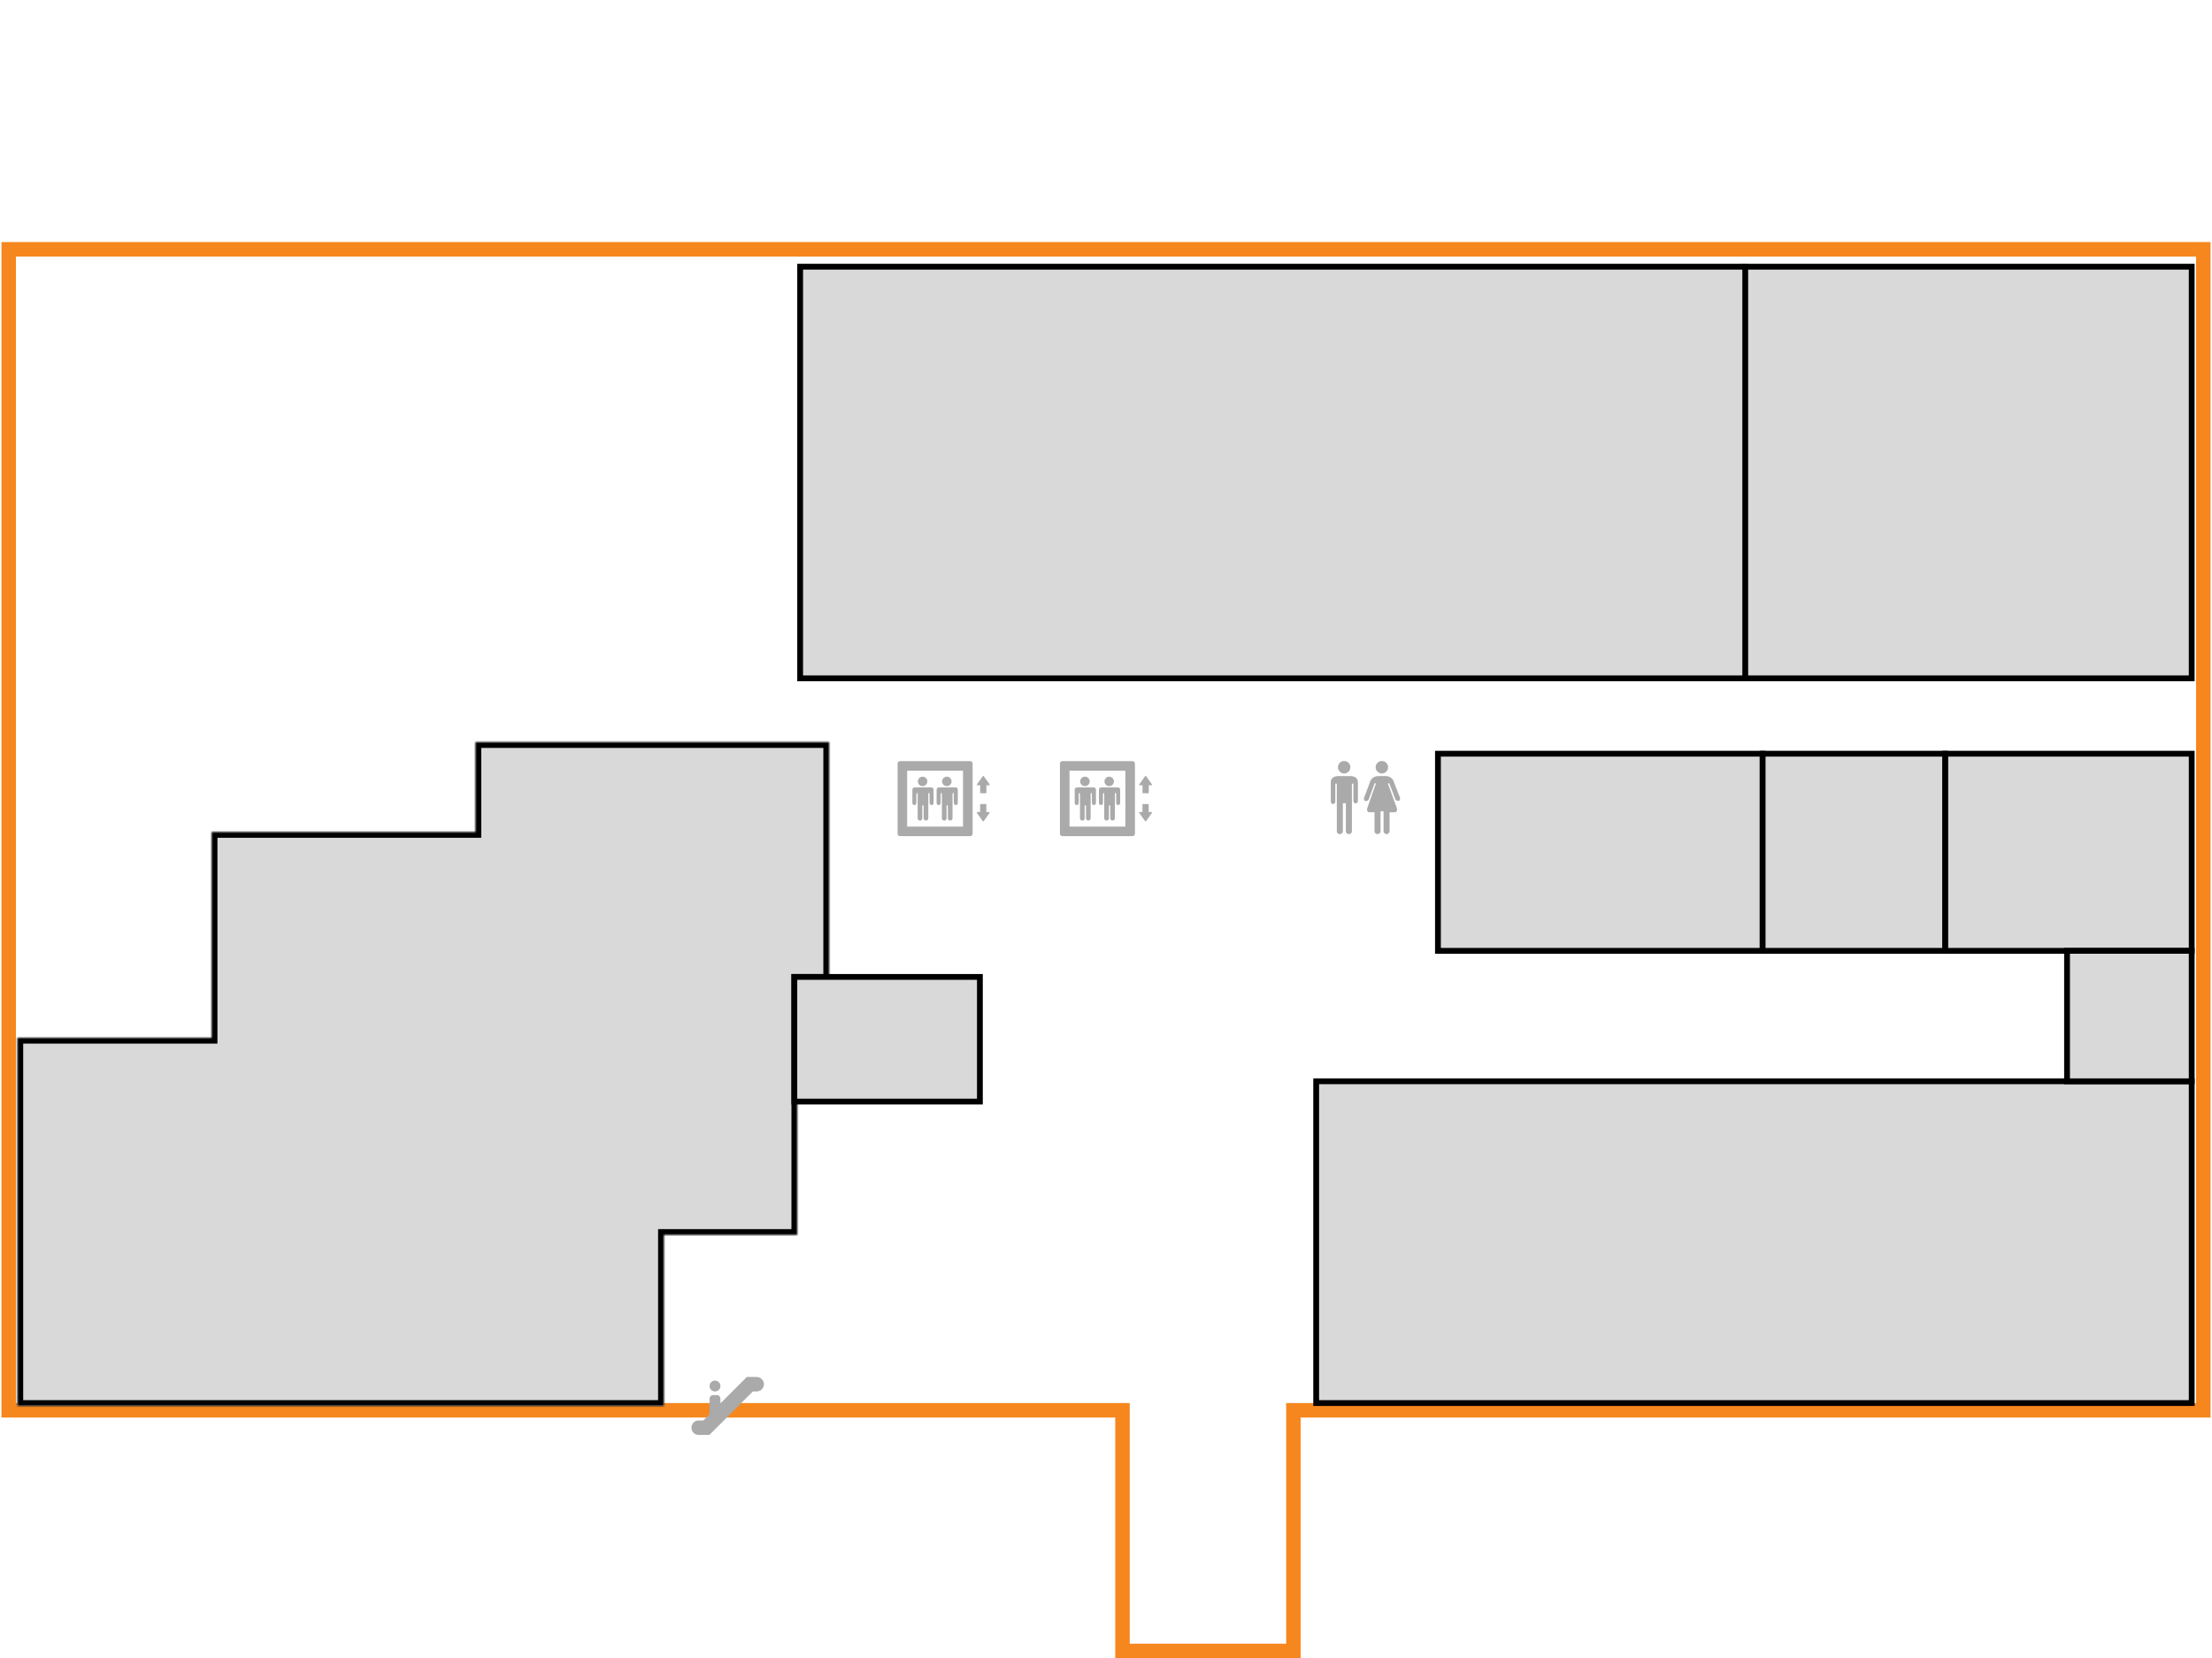 <svg width="763" height="572" viewBox="0 0 763 572" fill="none" xmlns="http://www.w3.org/2000/svg">
<path d="M3 486.5V86H760V486.5H446.135V569.5H387.188V486.5H278.5H3Z" stroke="#F6871E" stroke-width="5"/>
<rect x="454" y="373" width="302" height="111" fill="#D9D9D9" stroke="black" stroke-width="2"/>
<mask id="path-3-inside-1_67_2" fill="white">
<path d="M286 338H275V426H229V485H6V358H73V287H164V256H286V338Z"/>
</mask>
<path d="M286 338H275V426H229V485H6V358H73V287H164V256H286V338Z" fill="#D9D9D9"/>
<path d="M286 338V340H288V338H286ZM275 338V336H273V338H275ZM275 426V428H277V426H275ZM229 426V424H227V426H229ZM229 485V487H231V485H229ZM6 485H4V487H6V485ZM6 358V356H4V358H6ZM73 358V360H75V358H73ZM73 287V285H71V287H73ZM164 287V289H166V287H164ZM164 256V254H162V256H164ZM286 256H288V254H286V256ZM286 338V336H275V338V340H286V338ZM275 338H273V426H275H277V338H275ZM275 426V424H229V426V428H275V426ZM229 426H227V485H229H231V426H229ZM229 485V483H6V485V487H229V485ZM6 485H8V358H6H4V485H6ZM6 358V360H73V358V356H6V358ZM73 358H75V287H73H71V358H73ZM73 287V289H164V287V285H73V287ZM164 287H166V256H164H162V287H164ZM164 256V258H286V256V254H164V256ZM286 256H284V338H286H288V256H286Z" fill="black" mask="url(#path-3-inside-1_67_2)"/>
<rect x="496" y="260" width="112" height="68" fill="#D9D9D9" stroke="black" stroke-width="2"/>
<rect x="274" y="337" width="64" height="43" fill="#D9D9D9" stroke="black" stroke-width="2"/>
<rect x="608" y="260" width="63" height="68" fill="#D9D9D9" stroke="black" stroke-width="2"/>
<rect x="671" y="260" width="85" height="68" fill="#D9D9D9" stroke="black" stroke-width="2"/>
<rect x="601" y="92" width="155" height="142" fill="#D9D9D9" stroke="black" stroke-width="2"/>
<rect x="276" y="92" width="326" height="142" fill="#D9D9D9" stroke="black" stroke-width="2"/>
<rect x="713" y="328" width="43" height="45" fill="#D9D9D9" stroke="black" stroke-width="2"/>
<path d="M261 480H259.688L244.688 495H241C240.337 495 239.701 494.737 239.232 494.268C238.763 493.799 238.5 493.163 238.5 492.5C238.5 491.837 238.763 491.201 239.232 490.732C239.701 490.263 240.337 490 241 490H242.613L244.75 487.863V482.5C244.75 482.168 244.882 481.851 245.116 481.616C245.351 481.382 245.668 481.25 246 481.25H247.25C247.582 481.25 247.899 481.382 248.134 481.616C248.368 481.851 248.5 482.168 248.5 482.5V484.113L257.613 475H261C261.663 475 262.299 475.263 262.768 475.732C263.237 476.201 263.5 476.837 263.5 477.5C263.5 478.163 263.237 478.799 262.768 479.268C262.299 479.737 261.663 480 261 480ZM246.625 476.25C247.122 476.25 247.599 476.448 247.951 476.799C248.302 477.151 248.5 477.628 248.5 478.125C248.5 478.622 248.302 479.099 247.951 479.451C247.599 479.802 247.122 480 246.625 480C246.128 480 245.651 479.802 245.299 479.451C244.948 479.099 244.75 478.622 244.75 478.125C244.75 477.628 244.948 477.151 245.299 476.799C245.651 476.448 246.128 476.25 246.625 476.25Z" fill="#AAAAAA"/>
<path d="M390.654 262.561H366.439C366.329 262.561 366.221 262.582 366.12 262.624C366.02 262.666 365.928 262.727 365.851 262.804C365.774 262.882 365.712 262.973 365.671 263.074C365.629 263.175 365.607 263.283 365.607 263.393V287.608C365.607 287.717 365.629 287.825 365.671 287.926C365.712 288.027 365.774 288.119 365.851 288.196C365.928 288.273 366.02 288.334 366.12 288.376C366.221 288.418 366.329 288.44 366.439 288.44H390.654C390.764 288.44 390.872 288.418 390.973 288.376C391.074 288.335 391.166 288.273 391.243 288.196C391.32 288.119 391.381 288.027 391.423 287.926C391.465 287.825 391.486 287.717 391.486 287.608V263.393C391.486 263.283 391.465 263.175 391.423 263.074C391.381 262.973 391.32 262.881 391.243 262.804C391.166 262.727 391.074 262.666 390.973 262.624C390.872 262.582 390.764 262.561 390.654 262.561ZM368.914 265.867H388.18V285.133H368.914V265.867ZM397.183 280.109H396.232V277.556C396.232 277.53 396.227 277.504 396.217 277.48C396.207 277.456 396.193 277.435 396.174 277.416C396.156 277.398 396.134 277.384 396.111 277.374C396.087 277.364 396.061 277.359 396.035 277.359H394.276C394.25 277.359 394.224 277.364 394.2 277.374C394.176 277.384 394.155 277.398 394.137 277.416C394.118 277.435 394.104 277.456 394.094 277.48C394.084 277.504 394.079 277.53 394.079 277.556V280.108H393.128C393.092 280.109 393.057 280.119 393.026 280.138C392.995 280.157 392.97 280.184 392.954 280.216C392.937 280.248 392.93 280.283 392.933 280.319C392.935 280.355 392.947 280.39 392.968 280.419L395.002 283.263C395.02 283.288 395.044 283.308 395.072 283.323C395.1 283.337 395.13 283.344 395.162 283.344C395.193 283.344 395.224 283.337 395.252 283.322C395.279 283.308 395.303 283.287 395.322 283.262L397.343 280.419C397.364 280.39 397.376 280.355 397.379 280.319C397.381 280.283 397.374 280.247 397.357 280.215C397.341 280.183 397.316 280.156 397.285 280.137C397.254 280.119 397.219 280.109 397.183 280.109ZM393.141 270.892H394.092V273.445C394.092 273.553 394.18 273.641 394.289 273.641L396.049 273.641C396.074 273.641 396.1 273.636 396.124 273.626C396.148 273.616 396.169 273.602 396.188 273.584C396.206 273.565 396.22 273.544 396.23 273.52C396.24 273.496 396.245 273.471 396.245 273.445V270.892H397.196C397.232 270.892 397.268 270.882 397.299 270.863C397.329 270.844 397.354 270.817 397.371 270.785C397.387 270.753 397.395 270.717 397.392 270.681C397.39 270.645 397.377 270.61 397.356 270.581L395.322 267.738C395.304 267.713 395.28 267.692 395.252 267.678C395.224 267.663 395.194 267.656 395.163 267.656C395.131 267.656 395.1 267.663 395.072 267.678C395.044 267.692 395.02 267.713 395.002 267.739L392.981 270.581C392.96 270.611 392.948 270.645 392.946 270.681C392.943 270.717 392.951 270.753 392.967 270.785C392.983 270.817 393.008 270.844 393.039 270.863C393.07 270.881 393.105 270.891 393.141 270.892Z" fill="#AAAAAA"/>
<path d="M374.239 271.193C375.142 271.193 375.874 270.461 375.874 269.558C375.874 268.655 375.142 267.922 374.239 267.922C373.336 267.922 372.604 268.655 372.604 269.558C372.604 270.461 373.336 271.193 374.239 271.193Z" fill="#AAAAAA"/>
<path d="M377.335 271.632V271.624H371.477V271.63C371.274 271.63 371.079 271.71 370.935 271.853C370.791 271.997 370.709 272.191 370.708 272.394H370.707V277.027H370.715C370.715 277.21 370.787 277.385 370.916 277.514C371.045 277.642 371.22 277.715 371.402 277.715C371.584 277.715 371.759 277.642 371.888 277.514C372.017 277.385 372.089 277.21 372.089 277.027H372.091V273.793H372.093C372.095 273.736 372.119 273.683 372.159 273.643C372.2 273.604 372.254 273.582 372.311 273.582C372.429 273.582 372.524 273.676 372.529 273.793H372.531V282.274C372.531 282.38 372.552 282.484 372.592 282.582C372.633 282.679 372.692 282.768 372.767 282.843C372.842 282.917 372.93 282.976 373.028 283.017C373.125 283.057 373.23 283.078 373.336 283.078C373.441 283.078 373.546 283.057 373.643 283.016C373.741 282.976 373.83 282.917 373.904 282.842C373.979 282.767 374.038 282.679 374.078 282.581C374.119 282.483 374.139 282.379 374.139 282.273V278.003H374.145C374.145 277.944 374.169 277.887 374.211 277.845C374.252 277.803 374.309 277.78 374.368 277.78C374.427 277.78 374.484 277.803 374.526 277.845C374.567 277.887 374.591 277.944 374.591 278.003H374.596V282.273C374.602 282.482 374.69 282.681 374.84 282.827C374.99 282.973 375.191 283.055 375.401 283.055C375.61 283.055 375.811 282.973 375.961 282.827C376.111 282.681 376.199 282.482 376.205 282.273V273.793C376.204 273.764 376.209 273.734 376.219 273.706C376.23 273.679 376.246 273.654 376.266 273.632C376.287 273.611 376.311 273.594 376.338 273.582C376.366 273.571 376.395 273.565 376.424 273.565C376.454 273.565 376.483 273.571 376.511 273.582C376.538 273.594 376.562 273.611 376.583 273.632C376.603 273.654 376.619 273.679 376.63 273.706C376.64 273.734 376.645 273.764 376.644 273.793V277.028H376.652C376.652 277.21 376.724 277.385 376.853 277.514C376.982 277.643 377.157 277.715 377.339 277.715C377.522 277.715 377.696 277.643 377.825 277.514C377.954 277.385 378.027 277.21 378.027 277.028H378.028V272.395C378.027 272.204 377.956 272.021 377.828 271.88C377.7 271.74 377.525 271.651 377.335 271.632Z" fill="#AAAAAA"/>
<path d="M382.599 271.193C383.502 271.193 384.234 270.461 384.234 269.558C384.234 268.655 383.502 267.922 382.599 267.922C381.696 267.922 380.964 268.655 380.964 269.558C380.964 270.461 381.696 271.193 382.599 271.193Z" fill="#AAAAAA"/>
<path d="M385.695 271.632V271.624H379.837V271.63C379.634 271.63 379.439 271.71 379.295 271.853C379.15 271.997 379.069 272.191 379.068 272.394H379.067V277.027H379.074C379.074 277.21 379.147 277.385 379.276 277.514C379.405 277.642 379.58 277.715 379.762 277.715C379.944 277.715 380.119 277.642 380.248 277.514C380.377 277.385 380.449 277.21 380.449 277.027H380.451V273.793H380.453C380.455 273.736 380.479 273.683 380.519 273.643C380.56 273.604 380.614 273.582 380.671 273.582C380.789 273.582 380.884 273.676 380.889 273.793H380.891V282.274C380.891 282.487 380.976 282.692 381.127 282.843C381.201 282.917 381.29 282.976 381.388 283.017C381.485 283.057 381.59 283.078 381.696 283.078C381.801 283.078 381.906 283.057 382.003 283.016C382.101 282.976 382.189 282.917 382.264 282.842C382.339 282.767 382.398 282.679 382.438 282.581C382.479 282.483 382.499 282.379 382.499 282.273V278.003H382.505C382.505 277.944 382.529 277.887 382.57 277.845C382.612 277.803 382.669 277.78 382.728 277.78C382.787 277.78 382.844 277.803 382.885 277.845C382.927 277.887 382.951 277.944 382.951 278.003H382.956V282.273C382.962 282.482 383.05 282.681 383.2 282.827C383.35 282.973 383.551 283.055 383.76 283.055C383.97 283.055 384.171 282.973 384.321 282.827C384.471 282.681 384.559 282.482 384.565 282.273V273.793C384.564 273.764 384.568 273.734 384.579 273.706C384.589 273.679 384.605 273.654 384.626 273.632C384.646 273.611 384.671 273.594 384.698 273.582C384.725 273.571 384.755 273.565 384.784 273.565C384.814 273.565 384.843 273.571 384.87 273.582C384.898 273.594 384.922 273.611 384.943 273.632C384.963 273.654 384.979 273.679 384.99 273.706C385 273.734 385.005 273.764 385.004 273.793V277.028H385.012C385.012 277.21 385.084 277.385 385.213 277.514C385.342 277.643 385.517 277.715 385.699 277.715C385.881 277.715 386.056 277.643 386.185 277.514C386.314 277.385 386.387 277.21 386.387 277.028H386.388V272.395C386.387 272.204 386.316 272.021 386.188 271.88C386.06 271.74 385.885 271.651 385.695 271.632Z" fill="#AAAAAA"/>
<path d="M334.654 262.561H310.439C310.329 262.561 310.221 262.582 310.12 262.624C310.02 262.666 309.928 262.727 309.851 262.804C309.774 262.882 309.712 262.973 309.671 263.074C309.629 263.175 309.607 263.283 309.607 263.393V287.608C309.607 287.717 309.629 287.825 309.671 287.926C309.712 288.027 309.774 288.119 309.851 288.196C309.928 288.273 310.02 288.334 310.12 288.376C310.221 288.418 310.329 288.44 310.439 288.44H334.654C334.764 288.44 334.872 288.418 334.973 288.376C335.074 288.335 335.166 288.273 335.243 288.196C335.32 288.119 335.381 288.027 335.423 287.926C335.465 287.825 335.486 287.717 335.486 287.608V263.393C335.486 263.283 335.465 263.175 335.423 263.074C335.381 262.973 335.32 262.881 335.243 262.804C335.166 262.727 335.074 262.666 334.973 262.624C334.872 262.582 334.764 262.561 334.654 262.561ZM312.914 265.867H332.18V285.133H312.914V265.867ZM341.183 280.109H340.232V277.556C340.232 277.53 340.227 277.504 340.217 277.48C340.207 277.456 340.193 277.435 340.174 277.416C340.156 277.398 340.134 277.384 340.111 277.374C340.087 277.364 340.061 277.359 340.035 277.359H338.276C338.25 277.359 338.224 277.364 338.2 277.374C338.176 277.384 338.155 277.398 338.137 277.416C338.118 277.435 338.104 277.456 338.094 277.48C338.084 277.504 338.079 277.53 338.079 277.556V280.108H337.128C337.092 280.109 337.057 280.119 337.026 280.138C336.995 280.157 336.97 280.184 336.954 280.216C336.937 280.248 336.93 280.283 336.933 280.319C336.935 280.355 336.947 280.39 336.968 280.419L339.002 283.263C339.02 283.288 339.044 283.308 339.072 283.323C339.1 283.337 339.13 283.344 339.162 283.344C339.193 283.344 339.224 283.337 339.252 283.322C339.279 283.308 339.303 283.287 339.322 283.262L341.343 280.419C341.364 280.39 341.376 280.355 341.379 280.319C341.381 280.283 341.374 280.247 341.357 280.215C341.341 280.183 341.316 280.156 341.285 280.137C341.254 280.119 341.219 280.109 341.183 280.109ZM337.141 270.892H338.092V273.445C338.092 273.553 338.18 273.641 338.289 273.641L340.049 273.641C340.074 273.641 340.1 273.636 340.124 273.626C340.148 273.616 340.169 273.602 340.188 273.584C340.206 273.565 340.22 273.544 340.23 273.52C340.24 273.496 340.245 273.471 340.245 273.445V270.892H341.196C341.232 270.892 341.268 270.882 341.299 270.863C341.329 270.844 341.354 270.817 341.371 270.785C341.387 270.753 341.395 270.717 341.392 270.681C341.39 270.645 341.377 270.61 341.356 270.581L339.322 267.738C339.304 267.713 339.28 267.692 339.252 267.678C339.224 267.663 339.194 267.656 339.163 267.656C339.131 267.656 339.1 267.663 339.072 267.678C339.044 267.692 339.02 267.713 339.002 267.739L336.981 270.581C336.96 270.611 336.948 270.645 336.946 270.681C336.943 270.717 336.951 270.753 336.967 270.785C336.983 270.817 337.008 270.844 337.039 270.863C337.07 270.881 337.105 270.891 337.141 270.892Z" fill="#AAAAAA"/>
<path d="M318.239 271.193C319.142 271.193 319.874 270.461 319.874 269.558C319.874 268.655 319.142 267.922 318.239 267.922C317.336 267.922 316.604 268.655 316.604 269.558C316.604 270.461 317.336 271.193 318.239 271.193Z" fill="#AAAAAA"/>
<path d="M321.335 271.632V271.624H315.477V271.63C315.274 271.63 315.079 271.71 314.935 271.853C314.791 271.997 314.709 272.191 314.708 272.394H314.707V277.027H314.715C314.715 277.21 314.787 277.385 314.916 277.514C315.045 277.642 315.22 277.715 315.402 277.715C315.584 277.715 315.759 277.642 315.888 277.514C316.017 277.385 316.089 277.21 316.089 277.027H316.091V273.793H316.093C316.095 273.736 316.119 273.683 316.159 273.643C316.2 273.604 316.254 273.582 316.311 273.582C316.429 273.582 316.524 273.676 316.529 273.793H316.531V282.274C316.531 282.38 316.552 282.484 316.592 282.582C316.633 282.679 316.692 282.768 316.767 282.843C316.842 282.917 316.93 282.976 317.028 283.017C317.125 283.057 317.23 283.078 317.336 283.078C317.441 283.078 317.546 283.057 317.643 283.016C317.741 282.976 317.83 282.917 317.904 282.842C317.979 282.767 318.038 282.679 318.078 282.581C318.119 282.483 318.139 282.379 318.139 282.273V278.003H318.145C318.145 277.944 318.169 277.887 318.211 277.845C318.252 277.803 318.309 277.78 318.368 277.78C318.427 277.78 318.484 277.803 318.526 277.845C318.567 277.887 318.591 277.944 318.591 278.003H318.596V282.273C318.602 282.482 318.69 282.681 318.84 282.827C318.99 282.973 319.191 283.055 319.401 283.055C319.61 283.055 319.811 282.973 319.961 282.827C320.111 282.681 320.199 282.482 320.205 282.273V273.793C320.204 273.764 320.209 273.734 320.219 273.706C320.23 273.679 320.246 273.654 320.266 273.632C320.287 273.611 320.311 273.594 320.338 273.582C320.366 273.571 320.395 273.565 320.424 273.565C320.454 273.565 320.483 273.571 320.511 273.582C320.538 273.594 320.562 273.611 320.583 273.632C320.603 273.654 320.619 273.679 320.63 273.706C320.64 273.734 320.645 273.764 320.644 273.793V277.028H320.652C320.652 277.21 320.724 277.385 320.853 277.514C320.982 277.643 321.157 277.715 321.339 277.715C321.522 277.715 321.696 277.643 321.825 277.514C321.954 277.385 322.027 277.21 322.027 277.028H322.028V272.395C322.027 272.204 321.956 272.021 321.828 271.88C321.7 271.74 321.525 271.651 321.335 271.632Z" fill="#AAAAAA"/>
<path d="M326.599 271.193C327.502 271.193 328.234 270.461 328.234 269.558C328.234 268.655 327.502 267.922 326.599 267.922C325.696 267.922 324.964 268.655 324.964 269.558C324.964 270.461 325.696 271.193 326.599 271.193Z" fill="#AAAAAA"/>
<path d="M329.695 271.632V271.624H323.837V271.63C323.634 271.63 323.439 271.71 323.295 271.853C323.15 271.997 323.069 272.191 323.068 272.394H323.067V277.027H323.074C323.074 277.21 323.147 277.385 323.276 277.514C323.405 277.642 323.58 277.715 323.762 277.715C323.944 277.715 324.119 277.642 324.248 277.514C324.377 277.385 324.449 277.21 324.449 277.027H324.451V273.793H324.453C324.455 273.736 324.479 273.683 324.519 273.643C324.56 273.604 324.614 273.582 324.671 273.582C324.789 273.582 324.884 273.676 324.889 273.793H324.891V282.274C324.891 282.487 324.976 282.692 325.127 282.843C325.201 282.917 325.29 282.976 325.388 283.017C325.485 283.057 325.59 283.078 325.696 283.078C325.801 283.078 325.906 283.057 326.003 283.016C326.101 282.976 326.189 282.917 326.264 282.842C326.339 282.767 326.398 282.679 326.438 282.581C326.479 282.483 326.499 282.379 326.499 282.273V278.003H326.505C326.505 277.944 326.529 277.887 326.57 277.845C326.612 277.803 326.669 277.78 326.728 277.78C326.787 277.78 326.844 277.803 326.885 277.845C326.927 277.887 326.951 277.944 326.951 278.003H326.956V282.273C326.962 282.482 327.05 282.681 327.2 282.827C327.35 282.973 327.551 283.055 327.76 283.055C327.97 283.055 328.171 282.973 328.321 282.827C328.471 282.681 328.559 282.482 328.565 282.273V273.793C328.564 273.764 328.568 273.734 328.579 273.706C328.589 273.679 328.605 273.654 328.626 273.632C328.646 273.611 328.671 273.594 328.698 273.582C328.725 273.571 328.755 273.565 328.784 273.565C328.814 273.565 328.843 273.571 328.87 273.582C328.898 273.594 328.922 273.611 328.943 273.632C328.963 273.654 328.979 273.679 328.99 273.706C329 273.734 329.005 273.764 329.004 273.793V277.028H329.012C329.012 277.21 329.084 277.385 329.213 277.514C329.342 277.643 329.517 277.715 329.699 277.715C329.881 277.715 330.056 277.643 330.185 277.514C330.314 277.385 330.387 277.21 330.387 277.028H330.388V272.395C330.387 272.204 330.316 272.021 330.188 271.88C330.06 271.74 329.885 271.651 329.695 271.632Z" fill="#AAAAAA"/>
<path d="M461.12 286.7C461.12 287.341 461.519 287.74 462.16 287.74C462.802 287.74 463.2 287.341 463.2 286.7V277.08H464.24V286.7C464.24 287.34 464.639 287.74 465.28 287.74C465.921 287.74 466.32 287.341 466.32 286.7V270.32H466.84V276.203C466.84 277.449 468.403 277.449 468.4 276.203V269.884C468.4 268.508 467.409 267.72 465.8 267.72H461.64C460.174 267.72 459.04 268.354 459.04 269.845V276.56C459.04 277.6 460.6 277.6 460.6 276.56V270.32H461.12V286.7Z" fill="#AAAAAA"/>
<path d="M463.655 266.81C464.84 266.81 465.8 265.85 465.8 264.665C465.8 263.48 464.84 262.52 463.655 262.52C462.47 262.52 461.51 263.48 461.51 264.665C461.51 265.85 462.47 266.81 463.655 266.81Z" fill="#AAAAAA"/>
<path d="M476.655 266.81C477.84 266.81 478.8 265.85 478.8 264.665C478.8 263.48 477.84 262.52 476.655 262.52C475.47 262.52 474.51 263.48 474.51 264.665C474.51 265.85 475.47 266.81 476.655 266.81Z" fill="#AAAAAA"/>
<path d="M481.875 278.9L478.802 270.457L478.784 270.37C478.784 270.247 478.888 270.147 479.017 270.147C479.127 270.147 479.219 270.22 479.243 270.318L481.332 275.78C481.471 276.092 482.042 276.3 482.417 276.3C482.919 276.3 482.971 275.315 482.96 275.26L480.871 270.004C480.69 268.797 479.471 267.72 478.08 267.72H475.358C473.967 267.72 472.658 268.797 472.476 270.004L470.481 275.325C470.435 275.428 470.481 276.333 471.023 276.333C471.445 276.333 472.006 276.169 472.108 275.797L474.123 270.303C474.14 270.259 474.17 270.221 474.209 270.194C474.249 270.166 474.295 270.152 474.343 270.151C474.471 270.151 474.574 270.249 474.574 270.372L474.56 270.45L471.566 278.901C471.56 278.926 471.566 279.525 471.566 279.55C471.566 279.73 472.001 280.2 472.189 280.2H474.12V286.75C474.12 287.291 474.596 287.74 475.16 287.74C475.724 287.74 476.2 287.29 476.2 286.75V279.935C476.2 279.788 477.24 279.793 477.24 279.94V286.7C477.24 287.241 477.717 287.74 478.28 287.74C478.845 287.74 479.32 287.24 479.32 286.7V280.2H481.332C481.52 280.2 481.875 279.73 481.875 279.55C481.875 279.508 481.89 278.936 481.875 278.9Z" fill="#AAAAAA"/>
</svg>
